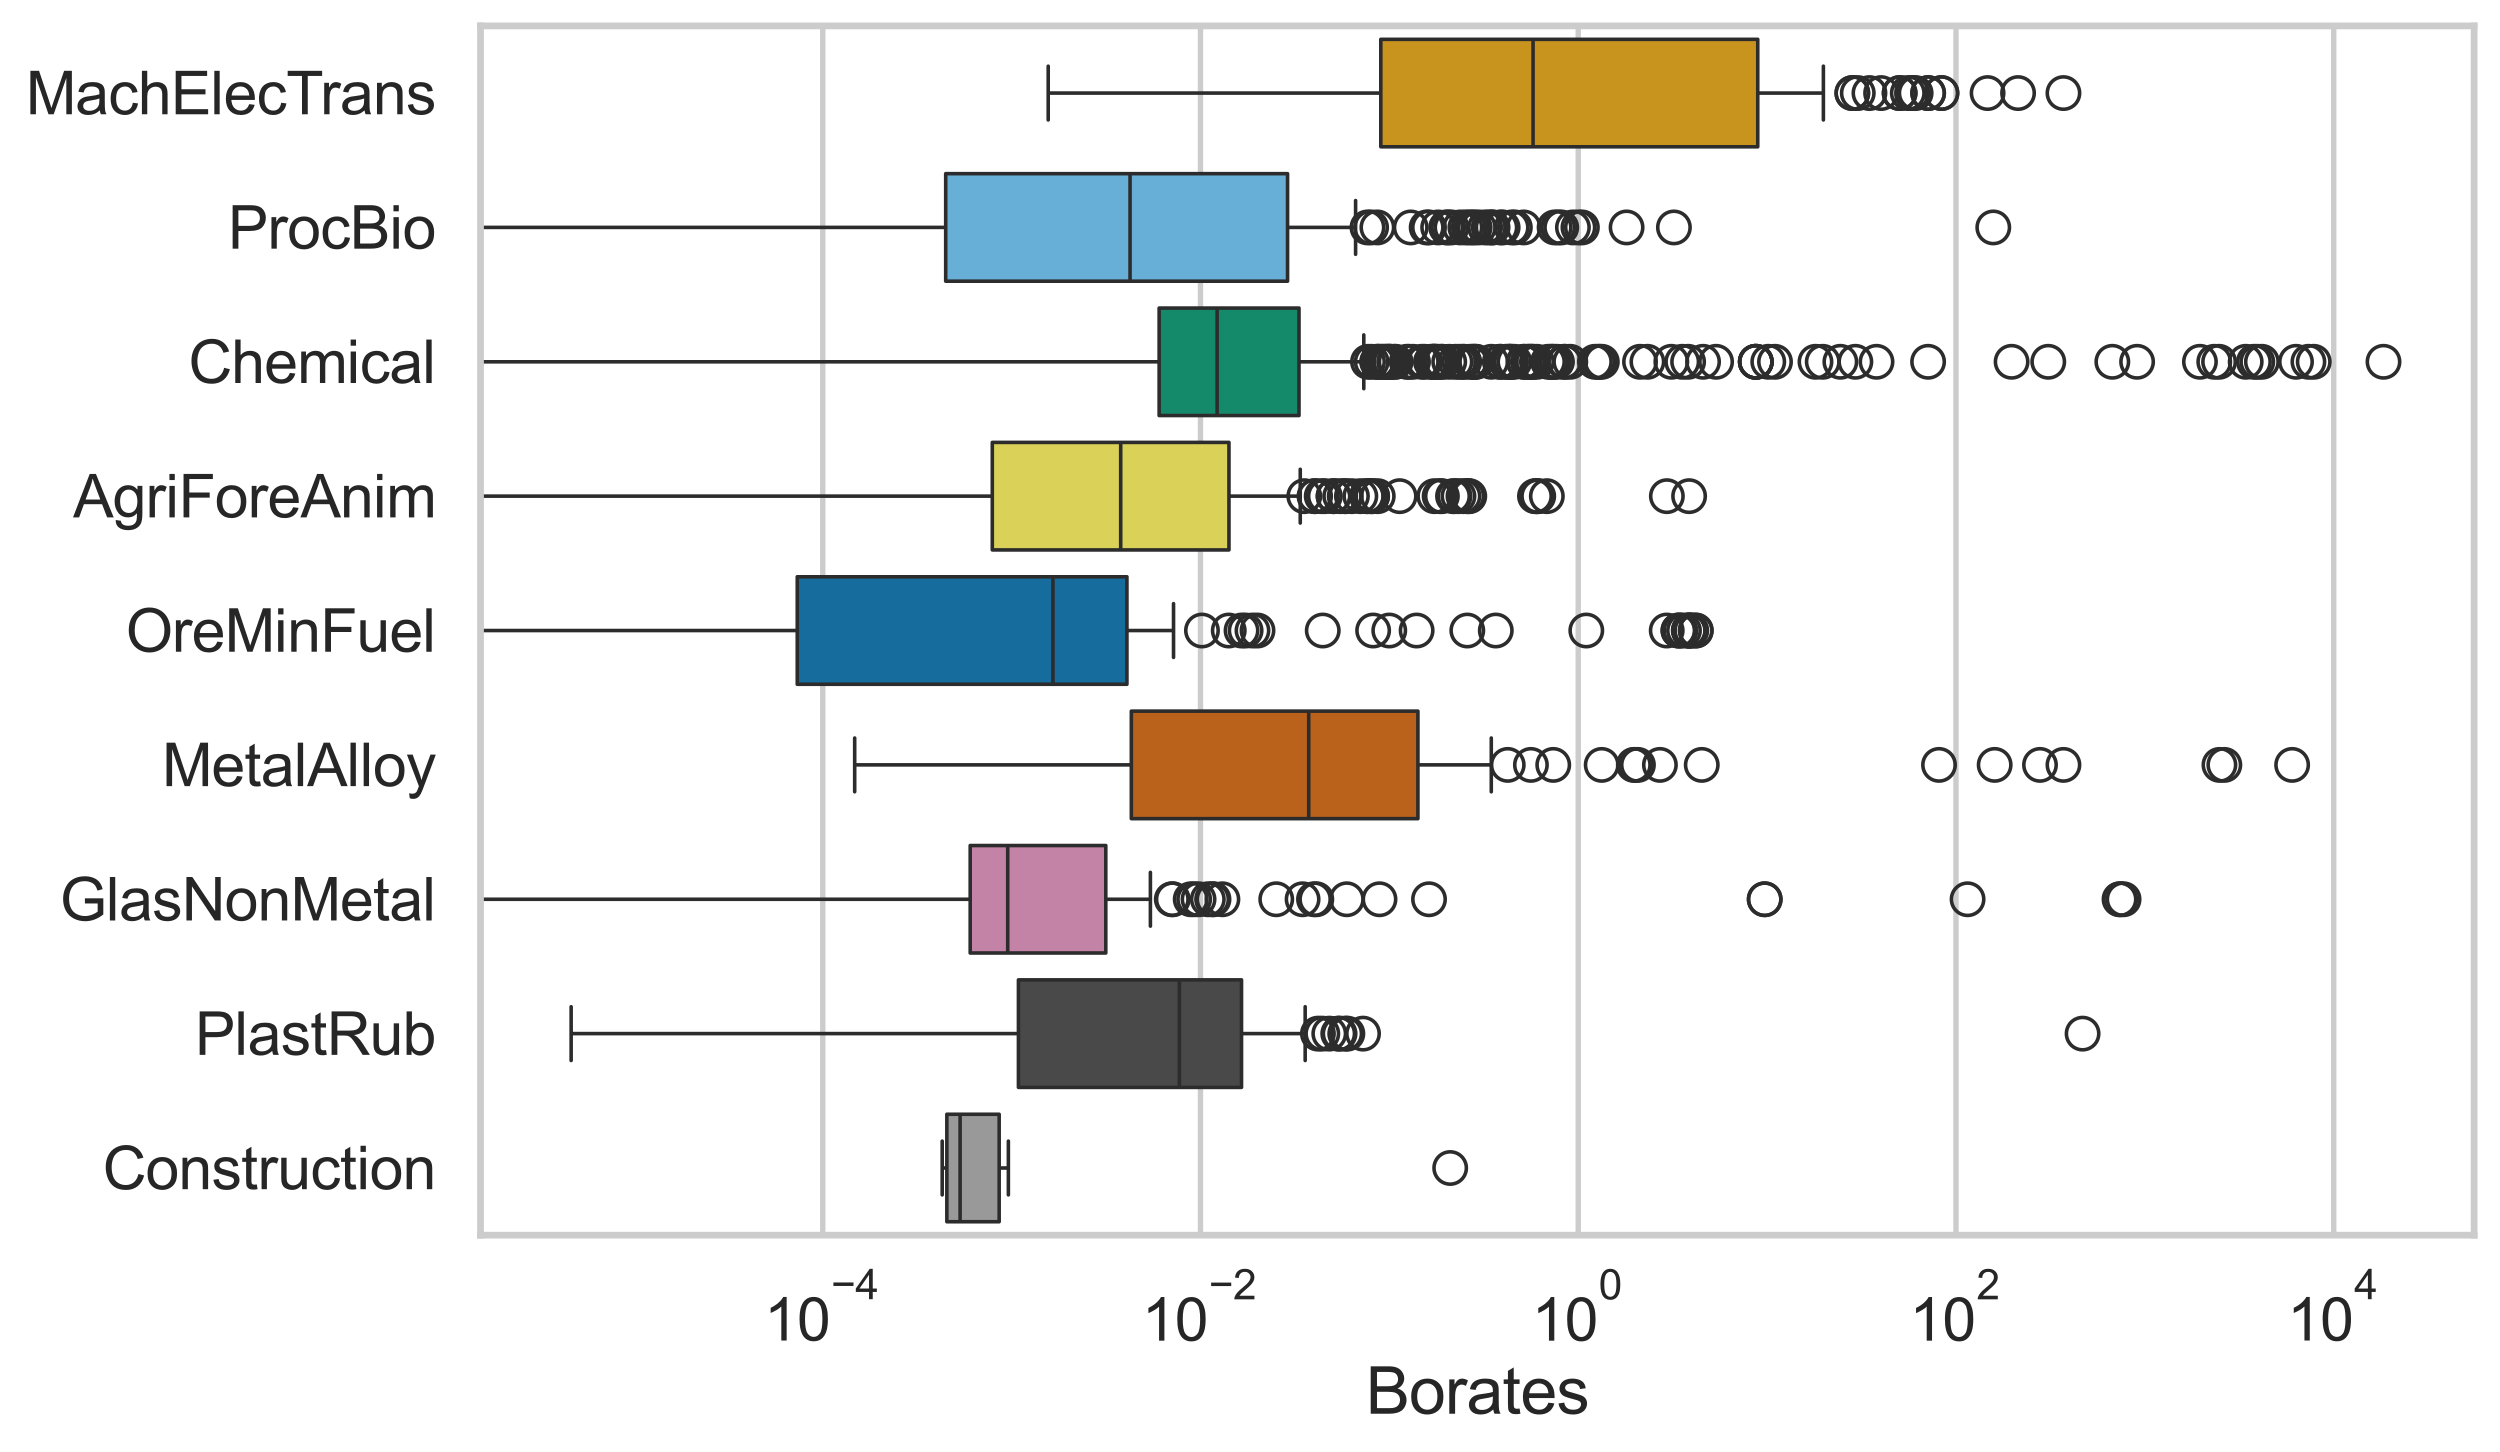 <?xml version="1.0" encoding="utf-8" standalone="no"?>
<!DOCTYPE svg PUBLIC "-//W3C//DTD SVG 1.1//EN"
  "http://www.w3.org/Graphics/SVG/1.1/DTD/svg11.dtd">
<svg xmlns:xlink="http://www.w3.org/1999/xlink" width="695.577pt" height="404.121pt" viewBox="0 0 695.577 404.121" xmlns="http://www.w3.org/2000/svg" version="1.1">
 <defs>
  <style type="text/css">*{stroke-linejoin: round; stroke-linecap: butt}</style>
 </defs>
 <g id="figure_1">
  <g id="patch_1">
   <path d="M 0 404.121 
L 695.577 404.121 
L 695.577 0 
L 0 0 
z
" style="fill: #ffffff"/>
  </g>
  <g id="axes_1">
   <g id="patch_2">
    <path d="M 133.697 343.665 
L 688.377 343.665 
L 688.377 7.2 
L 133.697 7.2 
z
" style="fill: #ffffff"/>
   </g>
   <g id="matplotlib.axis_1">
    <g id="xtick_1">
     <g id="line2d_1">
      <path d="M 228.914 343.665 
L 228.914 7.2 
" clip-path="url(#p5ca1fce9a9)" style="fill: none; stroke: #cccccc; stroke-width: 1.5; stroke-linecap: round"/>
     </g>
     <g id="text_1">
      <!-- $\mathdefault{10^{-4}}$ -->
      <g style="fill: #262626" transform="translate(212.579 373.015) scale(0.165 -0.165)">
       <defs>
        <path id="ArialMT-31" d="M 2384 0 
L 1822 0 
L 1822 3584 
Q 1619 3391 1289 3197 
Q 959 3003 697 2906 
L 697 3450 
Q 1169 3672 1522 3987 
Q 1875 4303 2022 4600 
L 2384 4600 
L 2384 0 
z
" transform="scale(0.016)"/>
        <path id="ArialMT-30" d="M 266 2259 
Q 266 3072 433 3567 
Q 600 4063 929 4331 
Q 1259 4600 1759 4600 
Q 2128 4600 2406 4451 
Q 2684 4303 2865 4023 
Q 3047 3744 3150 3342 
Q 3253 2941 3253 2259 
Q 3253 1453 3087 958 
Q 2922 463 2592 192 
Q 2263 -78 1759 -78 
Q 1097 -78 719 397 
Q 266 969 266 2259 
z
M 844 2259 
Q 844 1131 1108 757 
Q 1372 384 1759 384 
Q 2147 384 2411 759 
Q 2675 1134 2675 2259 
Q 2675 3391 2411 3762 
Q 2147 4134 1753 4134 
Q 1366 4134 1134 3806 
Q 844 3388 844 2259 
z
" transform="scale(0.016)"/>
        <path id="ArialMT-2212" d="M 3381 1997 
L 356 1997 
L 356 2522 
L 3381 2522 
L 3381 1997 
z
" transform="scale(0.016)"/>
        <path id="ArialMT-34" d="M 2069 0 
L 2069 1097 
L 81 1097 
L 81 1613 
L 2172 4581 
L 2631 4581 
L 2631 1613 
L 3250 1613 
L 3250 1097 
L 2631 1097 
L 2631 0 
L 2069 0 
z
M 2069 1613 
L 2069 3678 
L 634 1613 
L 2069 1613 
z
" transform="scale(0.016)"/>
       </defs>
       <use xlink:href="#ArialMT-31" transform="translate(0 0.202)"/>
       <use xlink:href="#ArialMT-30" transform="translate(55.615 0.202)"/>
       <use xlink:href="#ArialMT-2212" transform="translate(112.973 69.895) scale(0.7)"/>
       <use xlink:href="#ArialMT-34" transform="translate(153.852 69.895) scale(0.7)"/>
      </g>
     </g>
    </g>
    <g id="xtick_2">
     <g id="line2d_2">
      <path d="M 334.013 343.665 
L 334.013 7.2 
" clip-path="url(#p5ca1fce9a9)" style="fill: none; stroke: #cccccc; stroke-width: 1.5; stroke-linecap: round"/>
     </g>
     <g id="text_2">
      <!-- $\mathdefault{10^{-2}}$ -->
      <g style="fill: #262626" transform="translate(317.678 373.18) scale(0.165 -0.165)">
       <defs>
        <path id="ArialMT-32" d="M 3222 541 
L 3222 0 
L 194 0 
Q 188 203 259 391 
Q 375 700 629 1000 
Q 884 1300 1366 1694 
Q 2113 2306 2375 2664 
Q 2638 3022 2638 3341 
Q 2638 3675 2398 3904 
Q 2159 4134 1775 4134 
Q 1369 4134 1125 3890 
Q 881 3647 878 3216 
L 300 3275 
Q 359 3922 746 4261 
Q 1134 4600 1788 4600 
Q 2447 4600 2831 4234 
Q 3216 3869 3216 3328 
Q 3216 3053 3103 2787 
Q 2991 2522 2730 2228 
Q 2469 1934 1863 1422 
Q 1356 997 1212 845 
Q 1069 694 975 541 
L 3222 541 
z
" transform="scale(0.016)"/>
       </defs>
       <use xlink:href="#ArialMT-31" transform="translate(0 0.994)"/>
       <use xlink:href="#ArialMT-30" transform="translate(55.615 0.994)"/>
       <use xlink:href="#ArialMT-2212" transform="translate(112.973 70.688) scale(0.7)"/>
       <use xlink:href="#ArialMT-32" transform="translate(153.852 70.688) scale(0.7)"/>
      </g>
     </g>
    </g>
    <g id="xtick_3">
     <g id="line2d_3">
      <path d="M 439.111 343.665 
L 439.111 7.2 
" clip-path="url(#p5ca1fce9a9)" style="fill: none; stroke: #cccccc; stroke-width: 1.5; stroke-linecap: round"/>
     </g>
     <g id="text_3">
      <!-- $\mathdefault{10^{0}}$ -->
      <g style="fill: #262626" transform="translate(426.159 373.18) scale(0.165 -0.165)">
       <use xlink:href="#ArialMT-31" transform="translate(0 0.994)"/>
       <use xlink:href="#ArialMT-30" transform="translate(55.615 0.994)"/>
       <use xlink:href="#ArialMT-30" transform="translate(112.973 70.688) scale(0.7)"/>
      </g>
     </g>
    </g>
    <g id="xtick_4">
     <g id="line2d_4">
      <path d="M 544.21 343.665 
L 544.21 7.2 
" clip-path="url(#p5ca1fce9a9)" style="fill: none; stroke: #cccccc; stroke-width: 1.5; stroke-linecap: round"/>
     </g>
     <g id="text_4">
      <!-- $\mathdefault{10^{2}}$ -->
      <g style="fill: #262626" transform="translate(531.258 373.18) scale(0.165 -0.165)">
       <use xlink:href="#ArialMT-31" transform="translate(0 0.994)"/>
       <use xlink:href="#ArialMT-30" transform="translate(55.615 0.994)"/>
       <use xlink:href="#ArialMT-32" transform="translate(112.973 70.688) scale(0.7)"/>
      </g>
     </g>
    </g>
    <g id="xtick_5">
     <g id="line2d_5">
      <path d="M 649.309 343.665 
L 649.309 7.2 
" clip-path="url(#p5ca1fce9a9)" style="fill: none; stroke: #cccccc; stroke-width: 1.5; stroke-linecap: round"/>
     </g>
     <g id="text_5">
      <!-- $\mathdefault{10^{4}}$ -->
      <g style="fill: #262626" transform="translate(636.356 373.015) scale(0.165 -0.165)">
       <use xlink:href="#ArialMT-31" transform="translate(0 0.202)"/>
       <use xlink:href="#ArialMT-30" transform="translate(55.615 0.202)"/>
       <use xlink:href="#ArialMT-34" transform="translate(112.973 69.895) scale(0.7)"/>
      </g>
     </g>
    </g>
    <g id="text_6">
     <!-- Borates -->
     <g style="fill: #262626" transform="translate(380.022 393.344) scale(0.18 -0.18)">
      <defs>
       <path id="ArialMT-42" d="M 469 0 
L 469 4581 
L 2188 4581 
Q 2713 4581 3030 4442 
Q 3347 4303 3526 4014 
Q 3706 3725 3706 3409 
Q 3706 3116 3547 2856 
Q 3388 2597 3066 2438 
Q 3481 2316 3704 2022 
Q 3928 1728 3928 1328 
Q 3928 1006 3792 729 
Q 3656 453 3456 303 
Q 3256 153 2954 76 
Q 2653 0 2216 0 
L 469 0 
z
M 1075 2656 
L 2066 2656 
Q 2469 2656 2644 2709 
Q 2875 2778 2992 2937 
Q 3109 3097 3109 3338 
Q 3109 3566 3000 3739 
Q 2891 3913 2687 3977 
Q 2484 4041 1991 4041 
L 1075 4041 
L 1075 2656 
z
M 1075 541 
L 2216 541 
Q 2509 541 2628 563 
Q 2838 600 2978 687 
Q 3119 775 3209 942 
Q 3300 1109 3300 1328 
Q 3300 1584 3169 1773 
Q 3038 1963 2805 2039 
Q 2572 2116 2134 2116 
L 1075 2116 
L 1075 541 
z
" transform="scale(0.016)"/>
       <path id="ArialMT-6f" d="M 213 1659 
Q 213 2581 725 3025 
Q 1153 3394 1769 3394 
Q 2453 3394 2887 2945 
Q 3322 2497 3322 1706 
Q 3322 1066 3130 698 
Q 2938 331 2570 128 
Q 2203 -75 1769 -75 
Q 1072 -75 642 372 
Q 213 819 213 1659 
z
M 791 1659 
Q 791 1022 1069 705 
Q 1347 388 1769 388 
Q 2188 388 2466 706 
Q 2744 1025 2744 1678 
Q 2744 2294 2464 2611 
Q 2184 2928 1769 2928 
Q 1347 2928 1069 2612 
Q 791 2297 791 1659 
z
" transform="scale(0.016)"/>
       <path id="ArialMT-72" d="M 416 0 
L 416 3319 
L 922 3319 
L 922 2816 
Q 1116 3169 1280 3281 
Q 1444 3394 1641 3394 
Q 1925 3394 2219 3213 
L 2025 2691 
Q 1819 2813 1613 2813 
Q 1428 2813 1281 2702 
Q 1134 2591 1072 2394 
Q 978 2094 978 1738 
L 978 0 
L 416 0 
z
" transform="scale(0.016)"/>
       <path id="ArialMT-61" d="M 2588 409 
Q 2275 144 1986 34 
Q 1697 -75 1366 -75 
Q 819 -75 525 192 
Q 231 459 231 875 
Q 231 1119 342 1320 
Q 453 1522 633 1644 
Q 813 1766 1038 1828 
Q 1203 1872 1538 1913 
Q 2219 1994 2541 2106 
Q 2544 2222 2544 2253 
Q 2544 2597 2384 2738 
Q 2169 2928 1744 2928 
Q 1347 2928 1158 2789 
Q 969 2650 878 2297 
L 328 2372 
Q 403 2725 575 2942 
Q 747 3159 1072 3276 
Q 1397 3394 1825 3394 
Q 2250 3394 2515 3294 
Q 2781 3194 2906 3042 
Q 3031 2891 3081 2659 
Q 3109 2516 3109 2141 
L 3109 1391 
Q 3109 606 3145 398 
Q 3181 191 3288 0 
L 2700 0 
Q 2613 175 2588 409 
z
M 2541 1666 
Q 2234 1541 1622 1453 
Q 1275 1403 1131 1340 
Q 988 1278 909 1158 
Q 831 1038 831 891 
Q 831 666 1001 516 
Q 1172 366 1500 366 
Q 1825 366 2078 508 
Q 2331 650 2450 897 
Q 2541 1088 2541 1459 
L 2541 1666 
z
" transform="scale(0.016)"/>
       <path id="ArialMT-74" d="M 1650 503 
L 1731 6 
Q 1494 -44 1306 -44 
Q 1000 -44 831 53 
Q 663 150 594 308 
Q 525 466 525 972 
L 525 2881 
L 113 2881 
L 113 3319 
L 525 3319 
L 525 4141 
L 1084 4478 
L 1084 3319 
L 1650 3319 
L 1650 2881 
L 1084 2881 
L 1084 941 
Q 1084 700 1114 631 
Q 1144 563 1211 522 
Q 1278 481 1403 481 
Q 1497 481 1650 503 
z
" transform="scale(0.016)"/>
       <path id="ArialMT-65" d="M 2694 1069 
L 3275 997 
Q 3138 488 2766 206 
Q 2394 -75 1816 -75 
Q 1088 -75 661 373 
Q 234 822 234 1631 
Q 234 2469 665 2931 
Q 1097 3394 1784 3394 
Q 2450 3394 2872 2941 
Q 3294 2488 3294 1666 
Q 3294 1616 3291 1516 
L 816 1516 
Q 847 969 1125 678 
Q 1403 388 1819 388 
Q 2128 388 2347 550 
Q 2566 713 2694 1069 
z
M 847 1978 
L 2700 1978 
Q 2663 2397 2488 2606 
Q 2219 2931 1791 2931 
Q 1403 2931 1139 2672 
Q 875 2413 847 1978 
z
" transform="scale(0.016)"/>
       <path id="ArialMT-73" d="M 197 991 
L 753 1078 
Q 800 744 1014 566 
Q 1228 388 1613 388 
Q 2000 388 2187 545 
Q 2375 703 2375 916 
Q 2375 1106 2209 1216 
Q 2094 1291 1634 1406 
Q 1016 1563 777 1677 
Q 538 1791 414 1992 
Q 291 2194 291 2438 
Q 291 2659 392 2848 
Q 494 3038 669 3163 
Q 800 3259 1026 3326 
Q 1253 3394 1513 3394 
Q 1903 3394 2198 3281 
Q 2494 3169 2634 2976 
Q 2775 2784 2828 2463 
L 2278 2388 
Q 2241 2644 2061 2787 
Q 1881 2931 1553 2931 
Q 1166 2931 1000 2803 
Q 834 2675 834 2503 
Q 834 2394 903 2306 
Q 972 2216 1119 2156 
Q 1203 2125 1616 2013 
Q 2213 1853 2448 1751 
Q 2684 1650 2818 1456 
Q 2953 1263 2953 975 
Q 2953 694 2789 445 
Q 2625 197 2315 61 
Q 2006 -75 1616 -75 
Q 969 -75 630 194 
Q 291 463 197 991 
z
" transform="scale(0.016)"/>
      </defs>
      <use xlink:href="#ArialMT-42"/>
      <use xlink:href="#ArialMT-6f" transform="translate(66.699 0)"/>
      <use xlink:href="#ArialMT-72" transform="translate(122.314 0)"/>
      <use xlink:href="#ArialMT-61" transform="translate(155.615 0)"/>
      <use xlink:href="#ArialMT-74" transform="translate(211.23 0)"/>
      <use xlink:href="#ArialMT-65" transform="translate(239.014 0)"/>
      <use xlink:href="#ArialMT-73" transform="translate(294.629 0)"/>
     </g>
    </g>
   </g>
   <g id="matplotlib.axis_2">
    <g id="ytick_1">
     <g id="text_7">
      <!-- MachElecTrans -->
      <g style="fill: #262626" transform="translate(7.2 31.798) scale(0.165 -0.165)">
       <defs>
        <path id="ArialMT-4d" d="M 475 0 
L 475 4581 
L 1388 4581 
L 2472 1338 
Q 2622 884 2691 659 
Q 2769 909 2934 1394 
L 4031 4581 
L 4847 4581 
L 4847 0 
L 4263 0 
L 4263 3834 
L 2931 0 
L 2384 0 
L 1059 3900 
L 1059 0 
L 475 0 
z
" transform="scale(0.016)"/>
        <path id="ArialMT-63" d="M 2588 1216 
L 3141 1144 
Q 3050 572 2676 248 
Q 2303 -75 1759 -75 
Q 1078 -75 664 370 
Q 250 816 250 1647 
Q 250 2184 428 2587 
Q 606 2991 970 3192 
Q 1334 3394 1763 3394 
Q 2303 3394 2647 3120 
Q 2991 2847 3088 2344 
L 2541 2259 
Q 2463 2594 2264 2762 
Q 2066 2931 1784 2931 
Q 1359 2931 1093 2626 
Q 828 2322 828 1663 
Q 828 994 1084 691 
Q 1341 388 1753 388 
Q 2084 388 2306 591 
Q 2528 794 2588 1216 
z
" transform="scale(0.016)"/>
        <path id="ArialMT-68" d="M 422 0 
L 422 4581 
L 984 4581 
L 984 2938 
Q 1378 3394 1978 3394 
Q 2347 3394 2619 3248 
Q 2891 3103 3008 2847 
Q 3125 2591 3125 2103 
L 3125 0 
L 2563 0 
L 2563 2103 
Q 2563 2525 2380 2717 
Q 2197 2909 1863 2909 
Q 1613 2909 1392 2779 
Q 1172 2650 1078 2428 
Q 984 2206 984 1816 
L 984 0 
L 422 0 
z
" transform="scale(0.016)"/>
        <path id="ArialMT-45" d="M 506 0 
L 506 4581 
L 3819 4581 
L 3819 4041 
L 1113 4041 
L 1113 2638 
L 3647 2638 
L 3647 2100 
L 1113 2100 
L 1113 541 
L 3925 541 
L 3925 0 
L 506 0 
z
" transform="scale(0.016)"/>
        <path id="ArialMT-6c" d="M 409 0 
L 409 4581 
L 972 4581 
L 972 0 
L 409 0 
z
" transform="scale(0.016)"/>
        <path id="ArialMT-54" d="M 1659 0 
L 1659 4041 
L 150 4041 
L 150 4581 
L 3781 4581 
L 3781 4041 
L 2266 4041 
L 2266 0 
L 1659 0 
z
" transform="scale(0.016)"/>
        <path id="ArialMT-6e" d="M 422 0 
L 422 3319 
L 928 3319 
L 928 2847 
Q 1294 3394 1984 3394 
Q 2284 3394 2536 3286 
Q 2788 3178 2913 3003 
Q 3038 2828 3088 2588 
Q 3119 2431 3119 2041 
L 3119 0 
L 2556 0 
L 2556 2019 
Q 2556 2363 2490 2533 
Q 2425 2703 2258 2804 
Q 2091 2906 1866 2906 
Q 1506 2906 1245 2678 
Q 984 2450 984 1813 
L 984 0 
L 422 0 
z
" transform="scale(0.016)"/>
       </defs>
       <use xlink:href="#ArialMT-4d"/>
       <use xlink:href="#ArialMT-61" transform="translate(83.301 0)"/>
       <use xlink:href="#ArialMT-63" transform="translate(138.916 0)"/>
       <use xlink:href="#ArialMT-68" transform="translate(188.916 0)"/>
       <use xlink:href="#ArialMT-45" transform="translate(244.531 0)"/>
       <use xlink:href="#ArialMT-6c" transform="translate(311.23 0)"/>
       <use xlink:href="#ArialMT-65" transform="translate(333.447 0)"/>
       <use xlink:href="#ArialMT-63" transform="translate(389.062 0)"/>
       <use xlink:href="#ArialMT-54" transform="translate(439.062 0)"/>
       <use xlink:href="#ArialMT-72" transform="translate(496.396 0)"/>
       <use xlink:href="#ArialMT-61" transform="translate(529.697 0)"/>
       <use xlink:href="#ArialMT-6e" transform="translate(585.312 0)"/>
       <use xlink:href="#ArialMT-73" transform="translate(640.928 0)"/>
      </g>
     </g>
    </g>
    <g id="ytick_2">
     <g id="text_8">
      <!-- ProcBio -->
      <g style="fill: #262626" transform="translate(63.424 69.183) scale(0.165 -0.165)">
       <defs>
        <path id="ArialMT-50" d="M 494 0 
L 494 4581 
L 2222 4581 
Q 2678 4581 2919 4538 
Q 3256 4481 3484 4323 
Q 3713 4166 3852 3881 
Q 3991 3597 3991 3256 
Q 3991 2672 3619 2267 
Q 3247 1863 2275 1863 
L 1100 1863 
L 1100 0 
L 494 0 
z
M 1100 2403 
L 2284 2403 
Q 2872 2403 3119 2622 
Q 3366 2841 3366 3238 
Q 3366 3525 3220 3729 
Q 3075 3934 2838 4000 
Q 2684 4041 2272 4041 
L 1100 4041 
L 1100 2403 
z
" transform="scale(0.016)"/>
        <path id="ArialMT-69" d="M 425 3934 
L 425 4581 
L 988 4581 
L 988 3934 
L 425 3934 
z
M 425 0 
L 425 3319 
L 988 3319 
L 988 0 
L 425 0 
z
" transform="scale(0.016)"/>
       </defs>
       <use xlink:href="#ArialMT-50"/>
       <use xlink:href="#ArialMT-72" transform="translate(66.699 0)"/>
       <use xlink:href="#ArialMT-6f" transform="translate(100 0)"/>
       <use xlink:href="#ArialMT-63" transform="translate(155.615 0)"/>
       <use xlink:href="#ArialMT-42" transform="translate(205.615 0)"/>
       <use xlink:href="#ArialMT-69" transform="translate(272.314 0)"/>
       <use xlink:href="#ArialMT-6f" transform="translate(294.531 0)"/>
      </g>
     </g>
    </g>
    <g id="ytick_3">
     <g id="text_9">
      <!-- Chemical -->
      <g style="fill: #262626" transform="translate(52.428 106.568) scale(0.165 -0.165)">
       <defs>
        <path id="ArialMT-43" d="M 3763 1606 
L 4369 1453 
Q 4178 706 3683 314 
Q 3188 -78 2472 -78 
Q 1731 -78 1267 223 
Q 803 525 561 1097 
Q 319 1669 319 2325 
Q 319 3041 592 3573 
Q 866 4106 1370 4382 
Q 1875 4659 2481 4659 
Q 3169 4659 3637 4309 
Q 4106 3959 4291 3325 
L 3694 3184 
Q 3534 3684 3231 3912 
Q 2928 4141 2469 4141 
Q 1941 4141 1586 3887 
Q 1231 3634 1087 3207 
Q 944 2781 944 2328 
Q 944 1744 1114 1308 
Q 1284 872 1643 656 
Q 2003 441 2422 441 
Q 2931 441 3284 734 
Q 3638 1028 3763 1606 
z
" transform="scale(0.016)"/>
        <path id="ArialMT-6d" d="M 422 0 
L 422 3319 
L 925 3319 
L 925 2853 
Q 1081 3097 1340 3245 
Q 1600 3394 1931 3394 
Q 2300 3394 2536 3241 
Q 2772 3088 2869 2813 
Q 3263 3394 3894 3394 
Q 4388 3394 4653 3120 
Q 4919 2847 4919 2278 
L 4919 0 
L 4359 0 
L 4359 2091 
Q 4359 2428 4304 2576 
Q 4250 2725 4106 2815 
Q 3963 2906 3769 2906 
Q 3419 2906 3187 2673 
Q 2956 2441 2956 1928 
L 2956 0 
L 2394 0 
L 2394 2156 
Q 2394 2531 2256 2718 
Q 2119 2906 1806 2906 
Q 1569 2906 1367 2781 
Q 1166 2656 1075 2415 
Q 984 2175 984 1722 
L 984 0 
L 422 0 
z
" transform="scale(0.016)"/>
       </defs>
       <use xlink:href="#ArialMT-43"/>
       <use xlink:href="#ArialMT-68" transform="translate(72.217 0)"/>
       <use xlink:href="#ArialMT-65" transform="translate(127.832 0)"/>
       <use xlink:href="#ArialMT-6d" transform="translate(183.447 0)"/>
       <use xlink:href="#ArialMT-69" transform="translate(266.748 0)"/>
       <use xlink:href="#ArialMT-63" transform="translate(288.965 0)"/>
       <use xlink:href="#ArialMT-61" transform="translate(338.965 0)"/>
       <use xlink:href="#ArialMT-6c" transform="translate(394.58 0)"/>
      </g>
     </g>
    </g>
    <g id="ytick_4">
     <g id="text_10">
      <!-- AgriForeAnim -->
      <g style="fill: #262626" transform="translate(20.341 143.953) scale(0.165 -0.165)">
       <defs>
        <path id="ArialMT-41" d="M -9 0 
L 1750 4581 
L 2403 4581 
L 4278 0 
L 3588 0 
L 3053 1388 
L 1138 1388 
L 634 0 
L -9 0 
z
M 1313 1881 
L 2866 1881 
L 2388 3150 
Q 2169 3728 2063 4100 
Q 1975 3659 1816 3225 
L 1313 1881 
z
" transform="scale(0.016)"/>
        <path id="ArialMT-67" d="M 319 -275 
L 866 -356 
Q 900 -609 1056 -725 
Q 1266 -881 1628 -881 
Q 2019 -881 2231 -725 
Q 2444 -569 2519 -288 
Q 2563 -116 2559 434 
Q 2191 0 1641 0 
Q 956 0 581 494 
Q 206 988 206 1678 
Q 206 2153 378 2554 
Q 550 2956 876 3175 
Q 1203 3394 1644 3394 
Q 2231 3394 2613 2919 
L 2613 3319 
L 3131 3319 
L 3131 450 
Q 3131 -325 2973 -648 
Q 2816 -972 2473 -1159 
Q 2131 -1347 1631 -1347 
Q 1038 -1347 672 -1080 
Q 306 -813 319 -275 
z
M 784 1719 
Q 784 1066 1043 766 
Q 1303 466 1694 466 
Q 2081 466 2343 764 
Q 2606 1063 2606 1700 
Q 2606 2309 2336 2618 
Q 2066 2928 1684 2928 
Q 1309 2928 1046 2623 
Q 784 2319 784 1719 
z
" transform="scale(0.016)"/>
        <path id="ArialMT-46" d="M 525 0 
L 525 4581 
L 3616 4581 
L 3616 4041 
L 1131 4041 
L 1131 2622 
L 3281 2622 
L 3281 2081 
L 1131 2081 
L 1131 0 
L 525 0 
z
" transform="scale(0.016)"/>
       </defs>
       <use xlink:href="#ArialMT-41"/>
       <use xlink:href="#ArialMT-67" transform="translate(66.699 0)"/>
       <use xlink:href="#ArialMT-72" transform="translate(122.314 0)"/>
       <use xlink:href="#ArialMT-69" transform="translate(155.615 0)"/>
       <use xlink:href="#ArialMT-46" transform="translate(177.832 0)"/>
       <use xlink:href="#ArialMT-6f" transform="translate(238.916 0)"/>
       <use xlink:href="#ArialMT-72" transform="translate(294.531 0)"/>
       <use xlink:href="#ArialMT-65" transform="translate(327.832 0)"/>
       <use xlink:href="#ArialMT-41" transform="translate(383.447 0)"/>
       <use xlink:href="#ArialMT-6e" transform="translate(450.146 0)"/>
       <use xlink:href="#ArialMT-69" transform="translate(505.762 0)"/>
       <use xlink:href="#ArialMT-6d" transform="translate(527.979 0)"/>
      </g>
     </g>
    </g>
    <g id="ytick_5">
     <g id="text_11">
      <!-- OreMinFuel -->
      <g style="fill: #262626" transform="translate(35.013 181.337) scale(0.165 -0.165)">
       <defs>
        <path id="ArialMT-4f" d="M 309 2231 
Q 309 3372 921 4017 
Q 1534 4663 2503 4663 
Q 3138 4663 3647 4359 
Q 4156 4056 4423 3514 
Q 4691 2972 4691 2284 
Q 4691 1588 4409 1038 
Q 4128 488 3612 205 
Q 3097 -78 2500 -78 
Q 1853 -78 1343 234 
Q 834 547 571 1087 
Q 309 1628 309 2231 
z
M 934 2222 
Q 934 1394 1379 917 
Q 1825 441 2497 441 
Q 3181 441 3623 922 
Q 4066 1403 4066 2288 
Q 4066 2847 3877 3264 
Q 3688 3681 3323 3911 
Q 2959 4141 2506 4141 
Q 1863 4141 1398 3698 
Q 934 3256 934 2222 
z
" transform="scale(0.016)"/>
        <path id="ArialMT-75" d="M 2597 0 
L 2597 488 
Q 2209 -75 1544 -75 
Q 1250 -75 995 37 
Q 741 150 617 320 
Q 494 491 444 738 
Q 409 903 409 1263 
L 409 3319 
L 972 3319 
L 972 1478 
Q 972 1038 1006 884 
Q 1059 663 1231 536 
Q 1403 409 1656 409 
Q 1909 409 2131 539 
Q 2353 669 2445 892 
Q 2538 1116 2538 1541 
L 2538 3319 
L 3100 3319 
L 3100 0 
L 2597 0 
z
" transform="scale(0.016)"/>
       </defs>
       <use xlink:href="#ArialMT-4f"/>
       <use xlink:href="#ArialMT-72" transform="translate(77.783 0)"/>
       <use xlink:href="#ArialMT-65" transform="translate(111.084 0)"/>
       <use xlink:href="#ArialMT-4d" transform="translate(166.699 0)"/>
       <use xlink:href="#ArialMT-69" transform="translate(250 0)"/>
       <use xlink:href="#ArialMT-6e" transform="translate(272.217 0)"/>
       <use xlink:href="#ArialMT-46" transform="translate(327.832 0)"/>
       <use xlink:href="#ArialMT-75" transform="translate(388.916 0)"/>
       <use xlink:href="#ArialMT-65" transform="translate(444.531 0)"/>
       <use xlink:href="#ArialMT-6c" transform="translate(500.146 0)"/>
      </g>
     </g>
    </g>
    <g id="ytick_6">
     <g id="text_12">
      <!-- MetalAlloy -->
      <g style="fill: #262626" transform="translate(45.088 218.722) scale(0.165 -0.165)">
       <defs>
        <path id="ArialMT-79" d="M 397 -1278 
L 334 -750 
Q 519 -800 656 -800 
Q 844 -800 956 -737 
Q 1069 -675 1141 -563 
Q 1194 -478 1313 -144 
Q 1328 -97 1363 -6 
L 103 3319 
L 709 3319 
L 1400 1397 
Q 1534 1031 1641 628 
Q 1738 1016 1872 1384 
L 2581 3319 
L 3144 3319 
L 1881 -56 
Q 1678 -603 1566 -809 
Q 1416 -1088 1222 -1217 
Q 1028 -1347 759 -1347 
Q 597 -1347 397 -1278 
z
" transform="scale(0.016)"/>
       </defs>
       <use xlink:href="#ArialMT-4d"/>
       <use xlink:href="#ArialMT-65" transform="translate(83.301 0)"/>
       <use xlink:href="#ArialMT-74" transform="translate(138.916 0)"/>
       <use xlink:href="#ArialMT-61" transform="translate(166.699 0)"/>
       <use xlink:href="#ArialMT-6c" transform="translate(222.314 0)"/>
       <use xlink:href="#ArialMT-41" transform="translate(244.531 0)"/>
       <use xlink:href="#ArialMT-6c" transform="translate(311.23 0)"/>
       <use xlink:href="#ArialMT-6c" transform="translate(333.447 0)"/>
       <use xlink:href="#ArialMT-6f" transform="translate(355.664 0)"/>
       <use xlink:href="#ArialMT-79" transform="translate(411.279 0)"/>
      </g>
     </g>
    </g>
    <g id="ytick_7">
     <g id="text_13">
      <!-- GlasNonMetal -->
      <g style="fill: #262626" transform="translate(16.659 256.107) scale(0.165 -0.165)">
       <defs>
        <path id="ArialMT-47" d="M 2638 1797 
L 2638 2334 
L 4578 2338 
L 4578 638 
Q 4131 281 3656 101 
Q 3181 -78 2681 -78 
Q 2006 -78 1454 211 
Q 903 500 622 1047 
Q 341 1594 341 2269 
Q 341 2938 620 3517 
Q 900 4097 1425 4378 
Q 1950 4659 2634 4659 
Q 3131 4659 3532 4498 
Q 3934 4338 4162 4050 
Q 4391 3763 4509 3300 
L 3963 3150 
Q 3859 3500 3706 3700 
Q 3553 3900 3268 4020 
Q 2984 4141 2638 4141 
Q 2222 4141 1919 4014 
Q 1616 3888 1430 3681 
Q 1244 3475 1141 3228 
Q 966 2803 966 2306 
Q 966 1694 1177 1281 
Q 1388 869 1791 669 
Q 2194 469 2647 469 
Q 3041 469 3416 620 
Q 3791 772 3984 944 
L 3984 1797 
L 2638 1797 
z
" transform="scale(0.016)"/>
        <path id="ArialMT-4e" d="M 488 0 
L 488 4581 
L 1109 4581 
L 3516 984 
L 3516 4581 
L 4097 4581 
L 4097 0 
L 3475 0 
L 1069 3600 
L 1069 0 
L 488 0 
z
" transform="scale(0.016)"/>
       </defs>
       <use xlink:href="#ArialMT-47"/>
       <use xlink:href="#ArialMT-6c" transform="translate(77.783 0)"/>
       <use xlink:href="#ArialMT-61" transform="translate(100 0)"/>
       <use xlink:href="#ArialMT-73" transform="translate(155.615 0)"/>
       <use xlink:href="#ArialMT-4e" transform="translate(205.615 0)"/>
       <use xlink:href="#ArialMT-6f" transform="translate(277.832 0)"/>
       <use xlink:href="#ArialMT-6e" transform="translate(333.447 0)"/>
       <use xlink:href="#ArialMT-4d" transform="translate(389.062 0)"/>
       <use xlink:href="#ArialMT-65" transform="translate(472.363 0)"/>
       <use xlink:href="#ArialMT-74" transform="translate(527.979 0)"/>
       <use xlink:href="#ArialMT-61" transform="translate(555.762 0)"/>
       <use xlink:href="#ArialMT-6c" transform="translate(611.377 0)"/>
      </g>
     </g>
    </g>
    <g id="ytick_8">
     <g id="text_14">
      <!-- PlastRub -->
      <g style="fill: #262626" transform="translate(54.248 293.492) scale(0.165 -0.165)">
       <defs>
        <path id="ArialMT-52" d="M 503 0 
L 503 4581 
L 2534 4581 
Q 3147 4581 3465 4457 
Q 3784 4334 3975 4021 
Q 4166 3709 4166 3331 
Q 4166 2844 3850 2509 
Q 3534 2175 2875 2084 
Q 3116 1969 3241 1856 
Q 3506 1613 3744 1247 
L 4541 0 
L 3778 0 
L 3172 953 
Q 2906 1366 2734 1584 
Q 2563 1803 2427 1890 
Q 2291 1978 2150 2013 
Q 2047 2034 1813 2034 
L 1109 2034 
L 1109 0 
L 503 0 
z
M 1109 2559 
L 2413 2559 
Q 2828 2559 3062 2645 
Q 3297 2731 3419 2920 
Q 3541 3109 3541 3331 
Q 3541 3656 3305 3865 
Q 3069 4075 2559 4075 
L 1109 4075 
L 1109 2559 
z
" transform="scale(0.016)"/>
        <path id="ArialMT-62" d="M 941 0 
L 419 0 
L 419 4581 
L 981 4581 
L 981 2947 
Q 1338 3394 1891 3394 
Q 2197 3394 2470 3270 
Q 2744 3147 2920 2923 
Q 3097 2700 3197 2384 
Q 3297 2069 3297 1709 
Q 3297 856 2875 390 
Q 2453 -75 1863 -75 
Q 1275 -75 941 416 
L 941 0 
z
M 934 1684 
Q 934 1088 1097 822 
Q 1363 388 1816 388 
Q 2184 388 2453 708 
Q 2722 1028 2722 1663 
Q 2722 2313 2464 2622 
Q 2206 2931 1841 2931 
Q 1472 2931 1203 2611 
Q 934 2291 934 1684 
z
" transform="scale(0.016)"/>
       </defs>
       <use xlink:href="#ArialMT-50"/>
       <use xlink:href="#ArialMT-6c" transform="translate(66.699 0)"/>
       <use xlink:href="#ArialMT-61" transform="translate(88.916 0)"/>
       <use xlink:href="#ArialMT-73" transform="translate(144.531 0)"/>
       <use xlink:href="#ArialMT-74" transform="translate(194.531 0)"/>
       <use xlink:href="#ArialMT-52" transform="translate(222.314 0)"/>
       <use xlink:href="#ArialMT-75" transform="translate(294.531 0)"/>
       <use xlink:href="#ArialMT-62" transform="translate(350.146 0)"/>
      </g>
     </g>
    </g>
    <g id="ytick_9">
     <g id="text_15">
      <!-- Construction -->
      <g style="fill: #262626" transform="translate(28.575 330.877) scale(0.165 -0.165)">
       <use xlink:href="#ArialMT-43"/>
       <use xlink:href="#ArialMT-6f" transform="translate(72.217 0)"/>
       <use xlink:href="#ArialMT-6e" transform="translate(127.832 0)"/>
       <use xlink:href="#ArialMT-73" transform="translate(183.447 0)"/>
       <use xlink:href="#ArialMT-74" transform="translate(233.447 0)"/>
       <use xlink:href="#ArialMT-72" transform="translate(261.23 0)"/>
       <use xlink:href="#ArialMT-75" transform="translate(294.531 0)"/>
       <use xlink:href="#ArialMT-63" transform="translate(350.146 0)"/>
       <use xlink:href="#ArialMT-74" transform="translate(400.146 0)"/>
       <use xlink:href="#ArialMT-69" transform="translate(427.93 0)"/>
       <use xlink:href="#ArialMT-6f" transform="translate(450.146 0)"/>
       <use xlink:href="#ArialMT-6e" transform="translate(505.762 0)"/>
      </g>
     </g>
    </g>
   </g>
   <g id="patch_3">
    <path d="M 384.185 10.938 
L 384.185 40.846 
L 489.058 40.846 
L 489.058 10.938 
L 384.185 10.938 
z
" clip-path="url(#p5ca1fce9a9)" style="fill: #c9941d; stroke: #2c2c2c; stroke-linejoin: miter"/>
   </g>
   <g id="line2d_6">
    <path d="M 384.185 25.892 
L 291.645 25.892 
" clip-path="url(#p5ca1fce9a9)" style="fill: none; stroke: #2c2c2c"/>
   </g>
   <g id="line2d_7">
    <path d="M 489.058 25.892 
L 507.322 25.892 
" clip-path="url(#p5ca1fce9a9)" style="fill: none; stroke: #2c2c2c"/>
   </g>
   <g id="line2d_8">
    <path d="M 291.645 18.415 
L 291.645 33.369 
" clip-path="url(#p5ca1fce9a9)" style="fill: none; stroke: #2c2c2c; stroke-linecap: round"/>
   </g>
   <g id="line2d_9">
    <path d="M 507.322 18.415 
L 507.322 33.369 
" clip-path="url(#p5ca1fce9a9)" style="fill: none; stroke: #2c2c2c; stroke-linecap: round"/>
   </g>
   <g id="line2d_10">
    <defs>
     <path id="m6482c42911" d="M 0 4.5 
C 1.193 4.5 2.338 4.026 3.182 3.182 
C 4.026 2.338 4.5 1.193 4.5 0 
C 4.5 -1.193 4.026 -2.338 3.182 -3.182 
C 2.338 -4.026 1.193 -4.5 0 -4.5 
C -1.193 -4.5 -2.338 -4.026 -3.182 -3.182 
C -4.026 -2.338 -4.5 -1.193 -4.5 0 
C -4.5 1.193 -4.026 2.338 -3.182 3.182 
C -2.338 4.026 -1.193 4.5 0 4.5 
z
" style="stroke: #2c2c2c"/>
    </defs>
    <g clip-path="url(#p5ca1fce9a9)">
     <use xlink:href="#m6482c42911" x="520.139" y="25.892" style="fill-opacity: 0; stroke: #2c2c2c"/>
     <use xlink:href="#m6482c42911" x="528.538" y="25.892" style="fill-opacity: 0; stroke: #2c2c2c"/>
     <use xlink:href="#m6482c42911" x="530.808" y="25.892" style="fill-opacity: 0; stroke: #2c2c2c"/>
     <use xlink:href="#m6482c42911" x="532.039" y="25.892" style="fill-opacity: 0; stroke: #2c2c2c"/>
     <use xlink:href="#m6482c42911" x="540.173" y="25.892" style="fill-opacity: 0; stroke: #2c2c2c"/>
     <use xlink:href="#m6482c42911" x="553.007" y="25.892" style="fill-opacity: 0; stroke: #2c2c2c"/>
     <use xlink:href="#m6482c42911" x="516.889" y="25.892" style="fill-opacity: 0; stroke: #2c2c2c"/>
     <use xlink:href="#m6482c42911" x="561.489" y="25.892" style="fill-opacity: 0; stroke: #2c2c2c"/>
     <use xlink:href="#m6482c42911" x="515.378" y="25.892" style="fill-opacity: 0; stroke: #2c2c2c"/>
     <use xlink:href="#m6482c42911" x="515.379" y="25.892" style="fill-opacity: 0; stroke: #2c2c2c"/>
     <use xlink:href="#m6482c42911" x="536.468" y="25.892" style="fill-opacity: 0; stroke: #2c2c2c"/>
     <use xlink:href="#m6482c42911" x="574.117" y="25.892" style="fill-opacity: 0; stroke: #2c2c2c"/>
     <use xlink:href="#m6482c42911" x="528.536" y="25.892" style="fill-opacity: 0; stroke: #2c2c2c"/>
     <use xlink:href="#m6482c42911" x="532.036" y="25.892" style="fill-opacity: 0; stroke: #2c2c2c"/>
     <use xlink:href="#m6482c42911" x="523.383" y="25.892" style="fill-opacity: 0; stroke: #2c2c2c"/>
     <use xlink:href="#m6482c42911" x="532.987" y="25.892" style="fill-opacity: 0; stroke: #2c2c2c"/>
     <use xlink:href="#m6482c42911" x="536.466" y="25.892" style="fill-opacity: 0; stroke: #2c2c2c"/>
     <use xlink:href="#m6482c42911" x="540.171" y="25.892" style="fill-opacity: 0; stroke: #2c2c2c"/>
    </g>
   </g>
   <g id="patch_4">
    <path d="M 263.121 48.323 
L 263.121 78.231 
L 358.24 78.231 
L 358.24 48.323 
L 263.121 48.323 
z
" clip-path="url(#p5ca1fce9a9)" style="fill: #68afd7; stroke: #2c2c2c; stroke-linejoin: miter"/>
   </g>
   <g id="line2d_11">
    <path d="M 263.121 63.277 
L -1 63.277 
" clip-path="url(#p5ca1fce9a9)" style="fill: none; stroke: #2c2c2c"/>
   </g>
   <g id="line2d_12">
    <path d="M 358.24 63.277 
L 377.168 63.277 
" clip-path="url(#p5ca1fce9a9)" style="fill: none; stroke: #2c2c2c"/>
   </g>
   <g id="line2d_13">
    <path clip-path="url(#p5ca1fce9a9)" style="fill: none; stroke: #2c2c2c; stroke-linecap: round"/>
   </g>
   <g id="line2d_14">
    <path d="M 377.168 55.8 
L 377.168 70.754 
" clip-path="url(#p5ca1fce9a9)" style="fill: none; stroke: #2c2c2c; stroke-linecap: round"/>
   </g>
   <g id="line2d_15">
    <g clip-path="url(#p5ca1fce9a9)">
     <use xlink:href="#m6482c42911" x="554.592" y="63.277" style="fill-opacity: 0; stroke: #2c2c2c"/>
     <use xlink:href="#m6482c42911" x="407.718" y="63.277" style="fill-opacity: 0; stroke: #2c2c2c"/>
     <use xlink:href="#m6482c42911" x="402.93" y="63.277" style="fill-opacity: 0; stroke: #2c2c2c"/>
     <use xlink:href="#m6482c42911" x="465.736" y="63.277" style="fill-opacity: 0; stroke: #2c2c2c"/>
     <use xlink:href="#m6482c42911" x="440.125" y="63.277" style="fill-opacity: 0; stroke: #2c2c2c"/>
     <use xlink:href="#m6482c42911" x="380.476" y="63.277" style="fill-opacity: 0; stroke: #2c2c2c"/>
     <use xlink:href="#m6482c42911" x="439.171" y="63.277" style="fill-opacity: 0; stroke: #2c2c2c"/>
     <use xlink:href="#m6482c42911" x="452.568" y="63.277" style="fill-opacity: 0; stroke: #2c2c2c"/>
     <use xlink:href="#m6482c42911" x="418.081" y="63.277" style="fill-opacity: 0; stroke: #2c2c2c"/>
     <use xlink:href="#m6482c42911" x="420.576" y="63.277" style="fill-opacity: 0; stroke: #2c2c2c"/>
     <use xlink:href="#m6482c42911" x="396.942" y="63.277" style="fill-opacity: 0; stroke: #2c2c2c"/>
     <use xlink:href="#m6482c42911" x="403.842" y="63.277" style="fill-opacity: 0; stroke: #2c2c2c"/>
     <use xlink:href="#m6482c42911" x="415.278" y="63.277" style="fill-opacity: 0; stroke: #2c2c2c"/>
     <use xlink:href="#m6482c42911" x="413.204" y="63.277" style="fill-opacity: 0; stroke: #2c2c2c"/>
     <use xlink:href="#m6482c42911" x="434.382" y="63.277" style="fill-opacity: 0; stroke: #2c2c2c"/>
     <use xlink:href="#m6482c42911" x="421.478" y="63.277" style="fill-opacity: 0; stroke: #2c2c2c"/>
     <use xlink:href="#m6482c42911" x="381.482" y="63.277" style="fill-opacity: 0; stroke: #2c2c2c"/>
     <use xlink:href="#m6482c42911" x="437.633" y="63.277" style="fill-opacity: 0; stroke: #2c2c2c"/>
     <use xlink:href="#m6482c42911" x="415.111" y="63.277" style="fill-opacity: 0; stroke: #2c2c2c"/>
     <use xlink:href="#m6482c42911" x="432.541" y="63.277" style="fill-opacity: 0; stroke: #2c2c2c"/>
     <use xlink:href="#m6482c42911" x="402.378" y="63.277" style="fill-opacity: 0; stroke: #2c2c2c"/>
     <use xlink:href="#m6482c42911" x="400.141" y="63.277" style="fill-opacity: 0; stroke: #2c2c2c"/>
     <use xlink:href="#m6482c42911" x="414.22" y="63.277" style="fill-opacity: 0; stroke: #2c2c2c"/>
     <use xlink:href="#m6482c42911" x="408.657" y="63.277" style="fill-opacity: 0; stroke: #2c2c2c"/>
     <use xlink:href="#m6482c42911" x="397.589" y="63.277" style="fill-opacity: 0; stroke: #2c2c2c"/>
     <use xlink:href="#m6482c42911" x="411.448" y="63.277" style="fill-opacity: 0; stroke: #2c2c2c"/>
     <use xlink:href="#m6482c42911" x="410.292" y="63.277" style="fill-opacity: 0; stroke: #2c2c2c"/>
     <use xlink:href="#m6482c42911" x="423.925" y="63.277" style="fill-opacity: 0; stroke: #2c2c2c"/>
     <use xlink:href="#m6482c42911" x="409.561" y="63.277" style="fill-opacity: 0; stroke: #2c2c2c"/>
     <use xlink:href="#m6482c42911" x="383.233" y="63.277" style="fill-opacity: 0; stroke: #2c2c2c"/>
     <use xlink:href="#m6482c42911" x="433.527" y="63.277" style="fill-opacity: 0; stroke: #2c2c2c"/>
     <use xlink:href="#m6482c42911" x="406.262" y="63.277" style="fill-opacity: 0; stroke: #2c2c2c"/>
     <use xlink:href="#m6482c42911" x="417.454" y="63.277" style="fill-opacity: 0; stroke: #2c2c2c"/>
     <use xlink:href="#m6482c42911" x="392.503" y="63.277" style="fill-opacity: 0; stroke: #2c2c2c"/>
    </g>
   </g>
   <g id="patch_5">
    <path d="M 322.511 85.708 
L 322.511 115.616 
L 361.421 115.616 
L 361.421 85.708 
L 322.511 85.708 
z
" clip-path="url(#p5ca1fce9a9)" style="fill: #148a6a; stroke: #2c2c2c; stroke-linejoin: miter"/>
   </g>
   <g id="line2d_16">
    <path d="M 322.511 100.662 
L -1 100.662 
" clip-path="url(#p5ca1fce9a9)" style="fill: none; stroke: #2c2c2c"/>
   </g>
   <g id="line2d_17">
    <path d="M 361.421 100.662 
L 379.448 100.662 
" clip-path="url(#p5ca1fce9a9)" style="fill: none; stroke: #2c2c2c"/>
   </g>
   <g id="line2d_18">
    <path clip-path="url(#p5ca1fce9a9)" style="fill: none; stroke: #2c2c2c; stroke-linecap: round"/>
   </g>
   <g id="line2d_19">
    <path d="M 379.448 93.185 
L 379.448 108.139 
" clip-path="url(#p5ca1fce9a9)" style="fill: none; stroke: #2c2c2c; stroke-linecap: round"/>
   </g>
   <g id="line2d_20">
    <g clip-path="url(#p5ca1fce9a9)">
     <use xlink:href="#m6482c42911" x="435.474" y="100.662" style="fill-opacity: 0; stroke: #2c2c2c"/>
     <use xlink:href="#m6482c42911" x="419.98" y="100.662" style="fill-opacity: 0; stroke: #2c2c2c"/>
     <use xlink:href="#m6482c42911" x="432.366" y="100.662" style="fill-opacity: 0; stroke: #2c2c2c"/>
     <use xlink:href="#m6482c42911" x="424.111" y="100.662" style="fill-opacity: 0; stroke: #2c2c2c"/>
     <use xlink:href="#m6482c42911" x="468.053" y="100.662" style="fill-opacity: 0; stroke: #2c2c2c"/>
     <use xlink:href="#m6482c42911" x="384.796" y="100.662" style="fill-opacity: 0; stroke: #2c2c2c"/>
     <use xlink:href="#m6482c42911" x="628.052" y="100.662" style="fill-opacity: 0; stroke: #2c2c2c"/>
     <use xlink:href="#m6482c42911" x="409.932" y="100.662" style="fill-opacity: 0; stroke: #2c2c2c"/>
     <use xlink:href="#m6482c42911" x="426.474" y="100.662" style="fill-opacity: 0; stroke: #2c2c2c"/>
     <use xlink:href="#m6482c42911" x="488.521" y="100.662" style="fill-opacity: 0; stroke: #2c2c2c"/>
     <use xlink:href="#m6482c42911" x="399.56" y="100.662" style="fill-opacity: 0; stroke: #2c2c2c"/>
     <use xlink:href="#m6482c42911" x="473.842" y="100.662" style="fill-opacity: 0; stroke: #2c2c2c"/>
     <use xlink:href="#m6482c42911" x="398.875" y="100.662" style="fill-opacity: 0; stroke: #2c2c2c"/>
     <use xlink:href="#m6482c42911" x="488.521" y="100.662" style="fill-opacity: 0; stroke: #2c2c2c"/>
     <use xlink:href="#m6482c42911" x="409.786" y="100.662" style="fill-opacity: 0; stroke: #2c2c2c"/>
     <use xlink:href="#m6482c42911" x="396.387" y="100.662" style="fill-opacity: 0; stroke: #2c2c2c"/>
     <use xlink:href="#m6482c42911" x="403.217" y="100.662" style="fill-opacity: 0; stroke: #2c2c2c"/>
     <use xlink:href="#m6482c42911" x="399.131" y="100.662" style="fill-opacity: 0; stroke: #2c2c2c"/>
     <use xlink:href="#m6482c42911" x="522.104" y="100.662" style="fill-opacity: 0; stroke: #2c2c2c"/>
     <use xlink:href="#m6482c42911" x="380.624" y="100.662" style="fill-opacity: 0; stroke: #2c2c2c"/>
     <use xlink:href="#m6482c42911" x="569.892" y="100.662" style="fill-opacity: 0; stroke: #2c2c2c"/>
     <use xlink:href="#m6482c42911" x="385.776" y="100.662" style="fill-opacity: 0; stroke: #2c2c2c"/>
     <use xlink:href="#m6482c42911" x="405.995" y="100.662" style="fill-opacity: 0; stroke: #2c2c2c"/>
     <use xlink:href="#m6482c42911" x="404.954" y="100.662" style="fill-opacity: 0; stroke: #2c2c2c"/>
     <use xlink:href="#m6482c42911" x="433.193" y="100.662" style="fill-opacity: 0; stroke: #2c2c2c"/>
     <use xlink:href="#m6482c42911" x="401.112" y="100.662" style="fill-opacity: 0; stroke: #2c2c2c"/>
     <use xlink:href="#m6482c42911" x="436.899" y="100.662" style="fill-opacity: 0; stroke: #2c2c2c"/>
     <use xlink:href="#m6482c42911" x="431.808" y="100.662" style="fill-opacity: 0; stroke: #2c2c2c"/>
     <use xlink:href="#m6482c42911" x="387.892" y="100.662" style="fill-opacity: 0; stroke: #2c2c2c"/>
     <use xlink:href="#m6482c42911" x="393.135" y="100.662" style="fill-opacity: 0; stroke: #2c2c2c"/>
     <use xlink:href="#m6482c42911" x="408.988" y="100.662" style="fill-opacity: 0; stroke: #2c2c2c"/>
     <use xlink:href="#m6482c42911" x="469.683" y="100.662" style="fill-opacity: 0; stroke: #2c2c2c"/>
     <use xlink:href="#m6482c42911" x="616.077" y="100.662" style="fill-opacity: 0; stroke: #2c2c2c"/>
     <use xlink:href="#m6482c42911" x="642.273" y="100.662" style="fill-opacity: 0; stroke: #2c2c2c"/>
     <use xlink:href="#m6482c42911" x="383.273" y="100.662" style="fill-opacity: 0; stroke: #2c2c2c"/>
     <use xlink:href="#m6482c42911" x="423.932" y="100.662" style="fill-opacity: 0; stroke: #2c2c2c"/>
     <use xlink:href="#m6482c42911" x="512.044" y="100.662" style="fill-opacity: 0; stroke: #2c2c2c"/>
     <use xlink:href="#m6482c42911" x="507.144" y="100.662" style="fill-opacity: 0; stroke: #2c2c2c"/>
     <use xlink:href="#m6482c42911" x="426.394" y="100.662" style="fill-opacity: 0; stroke: #2c2c2c"/>
     <use xlink:href="#m6482c42911" x="386.057" y="100.662" style="fill-opacity: 0; stroke: #2c2c2c"/>
     <use xlink:href="#m6482c42911" x="425.385" y="100.662" style="fill-opacity: 0; stroke: #2c2c2c"/>
     <use xlink:href="#m6482c42911" x="617.418" y="100.662" style="fill-opacity: 0; stroke: #2c2c2c"/>
     <use xlink:href="#m6482c42911" x="419.617" y="100.662" style="fill-opacity: 0; stroke: #2c2c2c"/>
     <use xlink:href="#m6482c42911" x="612.091" y="100.662" style="fill-opacity: 0; stroke: #2c2c2c"/>
     <use xlink:href="#m6482c42911" x="536.457" y="100.662" style="fill-opacity: 0; stroke: #2c2c2c"/>
     <use xlink:href="#m6482c42911" x="400.142" y="100.662" style="fill-opacity: 0; stroke: #2c2c2c"/>
     <use xlink:href="#m6482c42911" x="420.328" y="100.662" style="fill-opacity: 0; stroke: #2c2c2c"/>
     <use xlink:href="#m6482c42911" x="516.22" y="100.662" style="fill-opacity: 0; stroke: #2c2c2c"/>
     <use xlink:href="#m6482c42911" x="406.939" y="100.662" style="fill-opacity: 0; stroke: #2c2c2c"/>
     <use xlink:href="#m6482c42911" x="465.019" y="100.662" style="fill-opacity: 0; stroke: #2c2c2c"/>
     <use xlink:href="#m6482c42911" x="491.984" y="100.662" style="fill-opacity: 0; stroke: #2c2c2c"/>
     <use xlink:href="#m6482c42911" x="425.098" y="100.662" style="fill-opacity: 0; stroke: #2c2c2c"/>
     <use xlink:href="#m6482c42911" x="383.17" y="100.662" style="fill-opacity: 0; stroke: #2c2c2c"/>
     <use xlink:href="#m6482c42911" x="431.511" y="100.662" style="fill-opacity: 0; stroke: #2c2c2c"/>
     <use xlink:href="#m6482c42911" x="388.307" y="100.662" style="fill-opacity: 0; stroke: #2c2c2c"/>
     <use xlink:href="#m6482c42911" x="488.521" y="100.662" style="fill-opacity: 0; stroke: #2c2c2c"/>
     <use xlink:href="#m6482c42911" x="643.749" y="100.662" style="fill-opacity: 0; stroke: #2c2c2c"/>
     <use xlink:href="#m6482c42911" x="407.395" y="100.662" style="fill-opacity: 0; stroke: #2c2c2c"/>
     <use xlink:href="#m6482c42911" x="663.164" y="100.662" style="fill-opacity: 0; stroke: #2c2c2c"/>
     <use xlink:href="#m6482c42911" x="392.009" y="100.662" style="fill-opacity: 0; stroke: #2c2c2c"/>
     <use xlink:href="#m6482c42911" x="417.308" y="100.662" style="fill-opacity: 0; stroke: #2c2c2c"/>
     <use xlink:href="#m6482c42911" x="421.355" y="100.662" style="fill-opacity: 0; stroke: #2c2c2c"/>
     <use xlink:href="#m6482c42911" x="444.61" y="100.662" style="fill-opacity: 0; stroke: #2c2c2c"/>
     <use xlink:href="#m6482c42911" x="638.817" y="100.662" style="fill-opacity: 0; stroke: #2c2c2c"/>
     <use xlink:href="#m6482c42911" x="458.359" y="100.662" style="fill-opacity: 0; stroke: #2c2c2c"/>
     <use xlink:href="#m6482c42911" x="505.123" y="100.662" style="fill-opacity: 0; stroke: #2c2c2c"/>
     <use xlink:href="#m6482c42911" x="624.822" y="100.662" style="fill-opacity: 0; stroke: #2c2c2c"/>
     <use xlink:href="#m6482c42911" x="401.272" y="100.662" style="fill-opacity: 0; stroke: #2c2c2c"/>
     <use xlink:href="#m6482c42911" x="386.855" y="100.662" style="fill-opacity: 0; stroke: #2c2c2c"/>
     <use xlink:href="#m6482c42911" x="427.622" y="100.662" style="fill-opacity: 0; stroke: #2c2c2c"/>
     <use xlink:href="#m6482c42911" x="443.749" y="100.662" style="fill-opacity: 0; stroke: #2c2c2c"/>
     <use xlink:href="#m6482c42911" x="420.404" y="100.662" style="fill-opacity: 0; stroke: #2c2c2c"/>
     <use xlink:href="#m6482c42911" x="414.918" y="100.662" style="fill-opacity: 0; stroke: #2c2c2c"/>
     <use xlink:href="#m6482c42911" x="425.832" y="100.662" style="fill-opacity: 0; stroke: #2c2c2c"/>
     <use xlink:href="#m6482c42911" x="384.323" y="100.662" style="fill-opacity: 0; stroke: #2c2c2c"/>
     <use xlink:href="#m6482c42911" x="385.401" y="100.662" style="fill-opacity: 0; stroke: #2c2c2c"/>
     <use xlink:href="#m6482c42911" x="410.46" y="100.662" style="fill-opacity: 0; stroke: #2c2c2c"/>
     <use xlink:href="#m6482c42911" x="559.686" y="100.662" style="fill-opacity: 0; stroke: #2c2c2c"/>
     <use xlink:href="#m6482c42911" x="594.609" y="100.662" style="fill-opacity: 0; stroke: #2c2c2c"/>
     <use xlink:href="#m6482c42911" x="435.146" y="100.662" style="fill-opacity: 0; stroke: #2c2c2c"/>
     <use xlink:href="#m6482c42911" x="391.409" y="100.662" style="fill-opacity: 0; stroke: #2c2c2c"/>
     <use xlink:href="#m6482c42911" x="629.327" y="100.662" style="fill-opacity: 0; stroke: #2c2c2c"/>
     <use xlink:href="#m6482c42911" x="381.637" y="100.662" style="fill-opacity: 0; stroke: #2c2c2c"/>
     <use xlink:href="#m6482c42911" x="383.726" y="100.662" style="fill-opacity: 0; stroke: #2c2c2c"/>
     <use xlink:href="#m6482c42911" x="417.531" y="100.662" style="fill-opacity: 0; stroke: #2c2c2c"/>
     <use xlink:href="#m6482c42911" x="477.467" y="100.662" style="fill-opacity: 0; stroke: #2c2c2c"/>
     <use xlink:href="#m6482c42911" x="398.637" y="100.662" style="fill-opacity: 0; stroke: #2c2c2c"/>
     <use xlink:href="#m6482c42911" x="445.038" y="100.662" style="fill-opacity: 0; stroke: #2c2c2c"/>
     <use xlink:href="#m6482c42911" x="493.859" y="100.662" style="fill-opacity: 0; stroke: #2c2c2c"/>
     <use xlink:href="#m6482c42911" x="488.521" y="100.662" style="fill-opacity: 0; stroke: #2c2c2c"/>
     <use xlink:href="#m6482c42911" x="410.732" y="100.662" style="fill-opacity: 0; stroke: #2c2c2c"/>
     <use xlink:href="#m6482c42911" x="627.115" y="100.662" style="fill-opacity: 0; stroke: #2c2c2c"/>
     <use xlink:href="#m6482c42911" x="395.574" y="100.662" style="fill-opacity: 0; stroke: #2c2c2c"/>
     <use xlink:href="#m6482c42911" x="398.149" y="100.662" style="fill-opacity: 0; stroke: #2c2c2c"/>
     <use xlink:href="#m6482c42911" x="418.998" y="100.662" style="fill-opacity: 0; stroke: #2c2c2c"/>
     <use xlink:href="#m6482c42911" x="386.557" y="100.662" style="fill-opacity: 0; stroke: #2c2c2c"/>
     <use xlink:href="#m6482c42911" x="430.699" y="100.662" style="fill-opacity: 0; stroke: #2c2c2c"/>
     <use xlink:href="#m6482c42911" x="399.115" y="100.662" style="fill-opacity: 0; stroke: #2c2c2c"/>
     <use xlink:href="#m6482c42911" x="445.675" y="100.662" style="fill-opacity: 0; stroke: #2c2c2c"/>
     <use xlink:href="#m6482c42911" x="456.303" y="100.662" style="fill-opacity: 0; stroke: #2c2c2c"/>
     <use xlink:href="#m6482c42911" x="587.715" y="100.662" style="fill-opacity: 0; stroke: #2c2c2c"/>
     <use xlink:href="#m6482c42911" x="386.702" y="100.662" style="fill-opacity: 0; stroke: #2c2c2c"/>
    </g>
   </g>
   <g id="patch_6">
    <path d="M 276.088 123.093 
L 276.088 153.001 
L 341.934 153.001 
L 341.934 123.093 
L 276.088 123.093 
z
" clip-path="url(#p5ca1fce9a9)" style="fill: #dad158; stroke: #2c2c2c; stroke-linejoin: miter"/>
   </g>
   <g id="line2d_21">
    <path d="M 276.088 138.047 
L -1 138.047 
" clip-path="url(#p5ca1fce9a9)" style="fill: none; stroke: #2c2c2c"/>
   </g>
   <g id="line2d_22">
    <path d="M 341.934 138.047 
L 361.77 138.047 
" clip-path="url(#p5ca1fce9a9)" style="fill: none; stroke: #2c2c2c"/>
   </g>
   <g id="line2d_23">
    <path clip-path="url(#p5ca1fce9a9)" style="fill: none; stroke: #2c2c2c; stroke-linecap: round"/>
   </g>
   <g id="line2d_24">
    <path d="M 361.77 130.57 
L 361.77 145.524 
" clip-path="url(#p5ca1fce9a9)" style="fill: none; stroke: #2c2c2c; stroke-linecap: round"/>
   </g>
   <g id="line2d_25">
    <g clip-path="url(#p5ca1fce9a9)">
     <use xlink:href="#m6482c42911" x="400.551" y="138.047" style="fill-opacity: 0; stroke: #2c2c2c"/>
     <use xlink:href="#m6482c42911" x="430.382" y="138.047" style="fill-opacity: 0; stroke: #2c2c2c"/>
     <use xlink:href="#m6482c42911" x="389.417" y="138.047" style="fill-opacity: 0; stroke: #2c2c2c"/>
     <use xlink:href="#m6482c42911" x="404.276" y="138.047" style="fill-opacity: 0; stroke: #2c2c2c"/>
     <use xlink:href="#m6482c42911" x="368.604" y="138.047" style="fill-opacity: 0; stroke: #2c2c2c"/>
     <use xlink:href="#m6482c42911" x="371.054" y="138.047" style="fill-opacity: 0; stroke: #2c2c2c"/>
     <use xlink:href="#m6482c42911" x="380.346" y="138.047" style="fill-opacity: 0; stroke: #2c2c2c"/>
     <use xlink:href="#m6482c42911" x="380.307" y="138.047" style="fill-opacity: 0; stroke: #2c2c2c"/>
     <use xlink:href="#m6482c42911" x="365.9" y="138.047" style="fill-opacity: 0; stroke: #2c2c2c"/>
     <use xlink:href="#m6482c42911" x="374.415" y="138.047" style="fill-opacity: 0; stroke: #2c2c2c"/>
     <use xlink:href="#m6482c42911" x="376.143" y="138.047" style="fill-opacity: 0; stroke: #2c2c2c"/>
     <use xlink:href="#m6482c42911" x="408.229" y="138.047" style="fill-opacity: 0; stroke: #2c2c2c"/>
     <use xlink:href="#m6482c42911" x="427.079" y="138.047" style="fill-opacity: 0; stroke: #2c2c2c"/>
     <use xlink:href="#m6482c42911" x="407.185" y="138.047" style="fill-opacity: 0; stroke: #2c2c2c"/>
     <use xlink:href="#m6482c42911" x="427.493" y="138.047" style="fill-opacity: 0; stroke: #2c2c2c"/>
     <use xlink:href="#m6482c42911" x="378.486" y="138.047" style="fill-opacity: 0; stroke: #2c2c2c"/>
     <use xlink:href="#m6482c42911" x="427.527" y="138.047" style="fill-opacity: 0; stroke: #2c2c2c"/>
     <use xlink:href="#m6482c42911" x="383.332" y="138.047" style="fill-opacity: 0; stroke: #2c2c2c"/>
     <use xlink:href="#m6482c42911" x="362.896" y="138.047" style="fill-opacity: 0; stroke: #2c2c2c"/>
     <use xlink:href="#m6482c42911" x="408.798" y="138.047" style="fill-opacity: 0; stroke: #2c2c2c"/>
     <use xlink:href="#m6482c42911" x="404.709" y="138.047" style="fill-opacity: 0; stroke: #2c2c2c"/>
     <use xlink:href="#m6482c42911" x="463.774" y="138.047" style="fill-opacity: 0; stroke: #2c2c2c"/>
     <use xlink:href="#m6482c42911" x="381.165" y="138.047" style="fill-opacity: 0; stroke: #2c2c2c"/>
     <use xlink:href="#m6482c42911" x="372.887" y="138.047" style="fill-opacity: 0; stroke: #2c2c2c"/>
     <use xlink:href="#m6482c42911" x="469.961" y="138.047" style="fill-opacity: 0; stroke: #2c2c2c"/>
     <use xlink:href="#m6482c42911" x="408.405" y="138.047" style="fill-opacity: 0; stroke: #2c2c2c"/>
     <use xlink:href="#m6482c42911" x="381.765" y="138.047" style="fill-opacity: 0; stroke: #2c2c2c"/>
     <use xlink:href="#m6482c42911" x="381.765" y="138.047" style="fill-opacity: 0; stroke: #2c2c2c"/>
     <use xlink:href="#m6482c42911" x="365.734" y="138.047" style="fill-opacity: 0; stroke: #2c2c2c"/>
     <use xlink:href="#m6482c42911" x="399.076" y="138.047" style="fill-opacity: 0; stroke: #2c2c2c"/>
     <use xlink:href="#m6482c42911" x="427.98" y="138.047" style="fill-opacity: 0; stroke: #2c2c2c"/>
     <use xlink:href="#m6482c42911" x="374.135" y="138.047" style="fill-opacity: 0; stroke: #2c2c2c"/>
     <use xlink:href="#m6482c42911" x="367.742" y="138.047" style="fill-opacity: 0; stroke: #2c2c2c"/>
     <use xlink:href="#m6482c42911" x="371.026" y="138.047" style="fill-opacity: 0; stroke: #2c2c2c"/>
     <use xlink:href="#m6482c42911" x="405.794" y="138.047" style="fill-opacity: 0; stroke: #2c2c2c"/>
     <use xlink:href="#m6482c42911" x="401.178" y="138.047" style="fill-opacity: 0; stroke: #2c2c2c"/>
    </g>
   </g>
   <g id="patch_7">
    <path d="M 221.822 160.478 
L 221.822 190.386 
L 313.544 190.386 
L 313.544 160.478 
L 221.822 160.478 
z
" clip-path="url(#p5ca1fce9a9)" style="fill: #166c9c; stroke: #2c2c2c; stroke-linejoin: miter"/>
   </g>
   <g id="line2d_26">
    <path d="M 221.822 175.432 
L -1 175.432 
" clip-path="url(#p5ca1fce9a9)" style="fill: none; stroke: #2c2c2c"/>
   </g>
   <g id="line2d_27">
    <path d="M 313.544 175.432 
L 326.513 175.432 
" clip-path="url(#p5ca1fce9a9)" style="fill: none; stroke: #2c2c2c"/>
   </g>
   <g id="line2d_28">
    <path clip-path="url(#p5ca1fce9a9)" style="fill: none; stroke: #2c2c2c; stroke-linecap: round"/>
   </g>
   <g id="line2d_29">
    <path d="M 326.513 167.955 
L 326.513 182.909 
" clip-path="url(#p5ca1fce9a9)" style="fill: none; stroke: #2c2c2c; stroke-linecap: round"/>
   </g>
   <g id="line2d_30">
    <g clip-path="url(#p5ca1fce9a9)">
     <use xlink:href="#m6482c42911" x="348.478" y="175.432" style="fill-opacity: 0; stroke: #2c2c2c"/>
     <use xlink:href="#m6482c42911" x="408.249" y="175.432" style="fill-opacity: 0; stroke: #2c2c2c"/>
     <use xlink:href="#m6482c42911" x="386.535" y="175.432" style="fill-opacity: 0; stroke: #2c2c2c"/>
     <use xlink:href="#m6482c42911" x="469.854" y="175.432" style="fill-opacity: 0; stroke: #2c2c2c"/>
     <use xlink:href="#m6482c42911" x="470.576" y="175.432" style="fill-opacity: 0; stroke: #2c2c2c"/>
     <use xlink:href="#m6482c42911" x="471.808" y="175.432" style="fill-opacity: 0; stroke: #2c2c2c"/>
     <use xlink:href="#m6482c42911" x="441.359" y="175.432" style="fill-opacity: 0; stroke: #2c2c2c"/>
     <use xlink:href="#m6482c42911" x="341.877" y="175.432" style="fill-opacity: 0; stroke: #2c2c2c"/>
     <use xlink:href="#m6482c42911" x="471.808" y="175.432" style="fill-opacity: 0; stroke: #2c2c2c"/>
     <use xlink:href="#m6482c42911" x="382.044" y="175.432" style="fill-opacity: 0; stroke: #2c2c2c"/>
     <use xlink:href="#m6482c42911" x="349.878" y="175.432" style="fill-opacity: 0; stroke: #2c2c2c"/>
     <use xlink:href="#m6482c42911" x="394.15" y="175.432" style="fill-opacity: 0; stroke: #2c2c2c"/>
     <use xlink:href="#m6482c42911" x="467.01" y="175.432" style="fill-opacity: 0; stroke: #2c2c2c"/>
     <use xlink:href="#m6482c42911" x="468.536" y="175.432" style="fill-opacity: 0; stroke: #2c2c2c"/>
     <use xlink:href="#m6482c42911" x="334.422" y="175.432" style="fill-opacity: 0; stroke: #2c2c2c"/>
     <use xlink:href="#m6482c42911" x="346.564" y="175.432" style="fill-opacity: 0; stroke: #2c2c2c"/>
     <use xlink:href="#m6482c42911" x="463.732" y="175.432" style="fill-opacity: 0; stroke: #2c2c2c"/>
     <use xlink:href="#m6482c42911" x="368.029" y="175.432" style="fill-opacity: 0; stroke: #2c2c2c"/>
     <use xlink:href="#m6482c42911" x="466.976" y="175.432" style="fill-opacity: 0; stroke: #2c2c2c"/>
     <use xlink:href="#m6482c42911" x="345.436" y="175.432" style="fill-opacity: 0; stroke: #2c2c2c"/>
     <use xlink:href="#m6482c42911" x="469.973" y="175.432" style="fill-opacity: 0; stroke: #2c2c2c"/>
     <use xlink:href="#m6482c42911" x="416.172" y="175.432" style="fill-opacity: 0; stroke: #2c2c2c"/>
     <use xlink:href="#m6482c42911" x="467.542" y="175.432" style="fill-opacity: 0; stroke: #2c2c2c"/>
     <use xlink:href="#m6482c42911" x="470.03" y="175.432" style="fill-opacity: 0; stroke: #2c2c2c"/>
     <use xlink:href="#m6482c42911" x="469.972" y="175.432" style="fill-opacity: 0; stroke: #2c2c2c"/>
    </g>
   </g>
   <g id="patch_8">
    <path d="M 314.769 197.863 
L 314.769 227.771 
L 394.509 227.771 
L 394.509 197.863 
L 314.769 197.863 
z
" clip-path="url(#p5ca1fce9a9)" style="fill: #ba611b; stroke: #2c2c2c; stroke-linejoin: miter"/>
   </g>
   <g id="line2d_31">
    <path d="M 314.769 212.817 
L 237.799 212.817 
" clip-path="url(#p5ca1fce9a9)" style="fill: none; stroke: #2c2c2c"/>
   </g>
   <g id="line2d_32">
    <path d="M 394.509 212.817 
L 414.92 212.817 
" clip-path="url(#p5ca1fce9a9)" style="fill: none; stroke: #2c2c2c"/>
   </g>
   <g id="line2d_33">
    <path d="M 237.799 205.34 
L 237.799 220.294 
" clip-path="url(#p5ca1fce9a9)" style="fill: none; stroke: #2c2c2c; stroke-linecap: round"/>
   </g>
   <g id="line2d_34">
    <path d="M 414.92 205.34 
L 414.92 220.294 
" clip-path="url(#p5ca1fce9a9)" style="fill: none; stroke: #2c2c2c; stroke-linecap: round"/>
   </g>
   <g id="line2d_35">
    <g clip-path="url(#p5ca1fce9a9)">
     <use xlink:href="#m6482c42911" x="432.16" y="212.817" style="fill-opacity: 0; stroke: #2c2c2c"/>
     <use xlink:href="#m6482c42911" x="425.947" y="212.817" style="fill-opacity: 0; stroke: #2c2c2c"/>
     <use xlink:href="#m6482c42911" x="617.517" y="212.817" style="fill-opacity: 0; stroke: #2c2c2c"/>
     <use xlink:href="#m6482c42911" x="567.591" y="212.817" style="fill-opacity: 0; stroke: #2c2c2c"/>
     <use xlink:href="#m6482c42911" x="637.742" y="212.817" style="fill-opacity: 0; stroke: #2c2c2c"/>
     <use xlink:href="#m6482c42911" x="419.5" y="212.817" style="fill-opacity: 0; stroke: #2c2c2c"/>
     <use xlink:href="#m6482c42911" x="445.64" y="212.817" style="fill-opacity: 0; stroke: #2c2c2c"/>
     <use xlink:href="#m6482c42911" x="554.979" y="212.817" style="fill-opacity: 0; stroke: #2c2c2c"/>
     <use xlink:href="#m6482c42911" x="539.495" y="212.817" style="fill-opacity: 0; stroke: #2c2c2c"/>
     <use xlink:href="#m6482c42911" x="618.879" y="212.817" style="fill-opacity: 0; stroke: #2c2c2c"/>
     <use xlink:href="#m6482c42911" x="473.477" y="212.817" style="fill-opacity: 0; stroke: #2c2c2c"/>
     <use xlink:href="#m6482c42911" x="455.721" y="212.817" style="fill-opacity: 0; stroke: #2c2c2c"/>
     <use xlink:href="#m6482c42911" x="574.113" y="212.817" style="fill-opacity: 0; stroke: #2c2c2c"/>
     <use xlink:href="#m6482c42911" x="454.909" y="212.817" style="fill-opacity: 0; stroke: #2c2c2c"/>
     <use xlink:href="#m6482c42911" x="461.837" y="212.817" style="fill-opacity: 0; stroke: #2c2c2c"/>
     <use xlink:href="#m6482c42911" x="454.577" y="212.817" style="fill-opacity: 0; stroke: #2c2c2c"/>
    </g>
   </g>
   <g id="patch_9">
    <path d="M 269.937 235.248 
L 269.937 265.156 
L 307.663 265.156 
L 307.663 235.248 
L 269.937 235.248 
z
" clip-path="url(#p5ca1fce9a9)" style="fill: #c283a6; stroke: #2c2c2c; stroke-linejoin: miter"/>
   </g>
   <g id="line2d_36">
    <path d="M 269.937 250.202 
L -1 250.202 
" clip-path="url(#p5ca1fce9a9)" style="fill: none; stroke: #2c2c2c"/>
   </g>
   <g id="line2d_37">
    <path d="M 307.663 250.202 
L 320.076 250.202 
" clip-path="url(#p5ca1fce9a9)" style="fill: none; stroke: #2c2c2c"/>
   </g>
   <g id="line2d_38">
    <path clip-path="url(#p5ca1fce9a9)" style="fill: none; stroke: #2c2c2c; stroke-linecap: round"/>
   </g>
   <g id="line2d_39">
    <path d="M 320.076 242.725 
L 320.076 257.679 
" clip-path="url(#p5ca1fce9a9)" style="fill: none; stroke: #2c2c2c; stroke-linecap: round"/>
   </g>
   <g id="line2d_40">
    <g clip-path="url(#p5ca1fce9a9)">
     <use xlink:href="#m6482c42911" x="332.25" y="250.202" style="fill-opacity: 0; stroke: #2c2c2c"/>
     <use xlink:href="#m6482c42911" x="336.053" y="250.202" style="fill-opacity: 0; stroke: #2c2c2c"/>
     <use xlink:href="#m6482c42911" x="331.294" y="250.202" style="fill-opacity: 0; stroke: #2c2c2c"/>
     <use xlink:href="#m6482c42911" x="397.597" y="250.202" style="fill-opacity: 0; stroke: #2c2c2c"/>
     <use xlink:href="#m6482c42911" x="333.472" y="250.202" style="fill-opacity: 0; stroke: #2c2c2c"/>
     <use xlink:href="#m6482c42911" x="355.09" y="250.202" style="fill-opacity: 0; stroke: #2c2c2c"/>
     <use xlink:href="#m6482c42911" x="490.998" y="250.202" style="fill-opacity: 0; stroke: #2c2c2c"/>
     <use xlink:href="#m6482c42911" x="366.237" y="250.202" style="fill-opacity: 0; stroke: #2c2c2c"/>
     <use xlink:href="#m6482c42911" x="374.718" y="250.202" style="fill-opacity: 0; stroke: #2c2c2c"/>
     <use xlink:href="#m6482c42911" x="326.029" y="250.202" style="fill-opacity: 0; stroke: #2c2c2c"/>
     <use xlink:href="#m6482c42911" x="490.984" y="250.202" style="fill-opacity: 0; stroke: #2c2c2c"/>
     <use xlink:href="#m6482c42911" x="589.91" y="250.202" style="fill-opacity: 0; stroke: #2c2c2c"/>
     <use xlink:href="#m6482c42911" x="383.817" y="250.202" style="fill-opacity: 0; stroke: #2c2c2c"/>
     <use xlink:href="#m6482c42911" x="547.444" y="250.202" style="fill-opacity: 0; stroke: #2c2c2c"/>
     <use xlink:href="#m6482c42911" x="365.602" y="250.202" style="fill-opacity: 0; stroke: #2c2c2c"/>
     <use xlink:href="#m6482c42911" x="337.63" y="250.202" style="fill-opacity: 0; stroke: #2c2c2c"/>
     <use xlink:href="#m6482c42911" x="340.111" y="250.202" style="fill-opacity: 0; stroke: #2c2c2c"/>
     <use xlink:href="#m6482c42911" x="590.838" y="250.202" style="fill-opacity: 0; stroke: #2c2c2c"/>
     <use xlink:href="#m6482c42911" x="326.296" y="250.202" style="fill-opacity: 0; stroke: #2c2c2c"/>
     <use xlink:href="#m6482c42911" x="337.238" y="250.202" style="fill-opacity: 0; stroke: #2c2c2c"/>
     <use xlink:href="#m6482c42911" x="589.724" y="250.202" style="fill-opacity: 0; stroke: #2c2c2c"/>
     <use xlink:href="#m6482c42911" x="362.419" y="250.202" style="fill-opacity: 0; stroke: #2c2c2c"/>
    </g>
   </g>
   <g id="patch_10">
    <path d="M 283.359 272.633 
L 283.359 302.541 
L 345.43 302.541 
L 345.43 272.633 
L 283.359 272.633 
z
" clip-path="url(#p5ca1fce9a9)" style="fill: #494949; stroke: #2c2c2c; stroke-linejoin: miter"/>
   </g>
   <g id="line2d_41">
    <path d="M 283.359 287.587 
L 158.91 287.587 
" clip-path="url(#p5ca1fce9a9)" style="fill: none; stroke: #2c2c2c"/>
   </g>
   <g id="line2d_42">
    <path d="M 345.43 287.587 
L 363.14 287.587 
" clip-path="url(#p5ca1fce9a9)" style="fill: none; stroke: #2c2c2c"/>
   </g>
   <g id="line2d_43">
    <path d="M 158.91 280.11 
L 158.91 295.064 
" clip-path="url(#p5ca1fce9a9)" style="fill: none; stroke: #2c2c2c; stroke-linecap: round"/>
   </g>
   <g id="line2d_44">
    <path d="M 363.14 280.11 
L 363.14 295.064 
" clip-path="url(#p5ca1fce9a9)" style="fill: none; stroke: #2c2c2c; stroke-linecap: round"/>
   </g>
   <g id="line2d_45">
    <g clip-path="url(#p5ca1fce9a9)">
     <use xlink:href="#m6482c42911" x="374.878" y="287.587" style="fill-opacity: 0; stroke: #2c2c2c"/>
     <use xlink:href="#m6482c42911" x="366.688" y="287.587" style="fill-opacity: 0; stroke: #2c2c2c"/>
     <use xlink:href="#m6482c42911" x="372.345" y="287.587" style="fill-opacity: 0; stroke: #2c2c2c"/>
     <use xlink:href="#m6482c42911" x="579.438" y="287.587" style="fill-opacity: 0; stroke: #2c2c2c"/>
     <use xlink:href="#m6482c42911" x="374.289" y="287.587" style="fill-opacity: 0; stroke: #2c2c2c"/>
     <use xlink:href="#m6482c42911" x="379.235" y="287.587" style="fill-opacity: 0; stroke: #2c2c2c"/>
     <use xlink:href="#m6482c42911" x="372.707" y="287.587" style="fill-opacity: 0; stroke: #2c2c2c"/>
     <use xlink:href="#m6482c42911" x="367.905" y="287.587" style="fill-opacity: 0; stroke: #2c2c2c"/>
     <use xlink:href="#m6482c42911" x="369.848" y="287.587" style="fill-opacity: 0; stroke: #2c2c2c"/>
    </g>
   </g>
   <g id="patch_11">
    <path d="M 263.442 310.018 
L 263.442 339.926 
L 277.998 339.926 
L 277.998 310.018 
L 263.442 310.018 
z
" clip-path="url(#p5ca1fce9a9)" style="fill: #999999; stroke: #2c2c2c; stroke-linejoin: miter"/>
   </g>
   <g id="line2d_46">
    <path d="M 263.442 324.972 
L 262.149 324.972 
" clip-path="url(#p5ca1fce9a9)" style="fill: none; stroke: #2c2c2c"/>
   </g>
   <g id="line2d_47">
    <path d="M 277.998 324.972 
L 280.562 324.972 
" clip-path="url(#p5ca1fce9a9)" style="fill: none; stroke: #2c2c2c"/>
   </g>
   <g id="line2d_48">
    <path d="M 262.149 317.495 
L 262.149 332.449 
" clip-path="url(#p5ca1fce9a9)" style="fill: none; stroke: #2c2c2c; stroke-linecap: round"/>
   </g>
   <g id="line2d_49">
    <path d="M 280.562 317.495 
L 280.562 332.449 
" clip-path="url(#p5ca1fce9a9)" style="fill: none; stroke: #2c2c2c; stroke-linecap: round"/>
   </g>
   <g id="line2d_50">
    <g clip-path="url(#p5ca1fce9a9)">
     <use xlink:href="#m6482c42911" x="403.487" y="324.972" style="fill-opacity: 0; stroke: #2c2c2c"/>
    </g>
   </g>
   <g id="line2d_51">
    <path d="M 426.542 10.938 
L 426.542 40.846 
" clip-path="url(#p5ca1fce9a9)" style="fill: none; stroke: #2c2c2c"/>
   </g>
   <g id="line2d_52">
    <path d="M 314.418 48.323 
L 314.418 78.231 
" clip-path="url(#p5ca1fce9a9)" style="fill: none; stroke: #2c2c2c"/>
   </g>
   <g id="line2d_53">
    <path d="M 338.648 85.708 
L 338.648 115.616 
" clip-path="url(#p5ca1fce9a9)" style="fill: none; stroke: #2c2c2c"/>
   </g>
   <g id="line2d_54">
    <path d="M 311.813 123.093 
L 311.813 153.001 
" clip-path="url(#p5ca1fce9a9)" style="fill: none; stroke: #2c2c2c"/>
   </g>
   <g id="line2d_55">
    <path d="M 292.956 160.478 
L 292.956 190.386 
" clip-path="url(#p5ca1fce9a9)" style="fill: none; stroke: #2c2c2c"/>
   </g>
   <g id="line2d_56">
    <path d="M 364.125 197.863 
L 364.125 227.771 
" clip-path="url(#p5ca1fce9a9)" style="fill: none; stroke: #2c2c2c"/>
   </g>
   <g id="line2d_57">
    <path d="M 280.377 235.248 
L 280.377 265.156 
" clip-path="url(#p5ca1fce9a9)" style="fill: none; stroke: #2c2c2c"/>
   </g>
   <g id="line2d_58">
    <path d="M 328.139 272.633 
L 328.139 302.541 
" clip-path="url(#p5ca1fce9a9)" style="fill: none; stroke: #2c2c2c"/>
   </g>
   <g id="line2d_59">
    <path d="M 267.132 310.018 
L 267.132 339.926 
" clip-path="url(#p5ca1fce9a9)" style="fill: none; stroke: #2c2c2c"/>
   </g>
   <g id="patch_12">
    <path d="M 133.697 343.665 
L 133.697 7.2 
" style="fill: none; stroke: #cccccc; stroke-width: 1.875; stroke-linejoin: miter; stroke-linecap: square"/>
   </g>
   <g id="patch_13">
    <path d="M 688.377 343.665 
L 688.377 7.2 
" style="fill: none; stroke: #cccccc; stroke-width: 1.875; stroke-linejoin: miter; stroke-linecap: square"/>
   </g>
   <g id="patch_14">
    <path d="M 133.697 343.665 
L 688.377 343.665 
" style="fill: none; stroke: #cccccc; stroke-width: 1.875; stroke-linejoin: miter; stroke-linecap: square"/>
   </g>
   <g id="patch_15">
    <path d="M 133.697 7.2 
L 688.377 7.2 
" style="fill: none; stroke: #cccccc; stroke-width: 1.875; stroke-linejoin: miter; stroke-linecap: square"/>
   </g>
  </g>
 </g>
 <defs>
  <clipPath id="p5ca1fce9a9">
   <rect x="133.697" y="7.2" width="554.68" height="336.465"/>
  </clipPath>
 </defs>
</svg>

